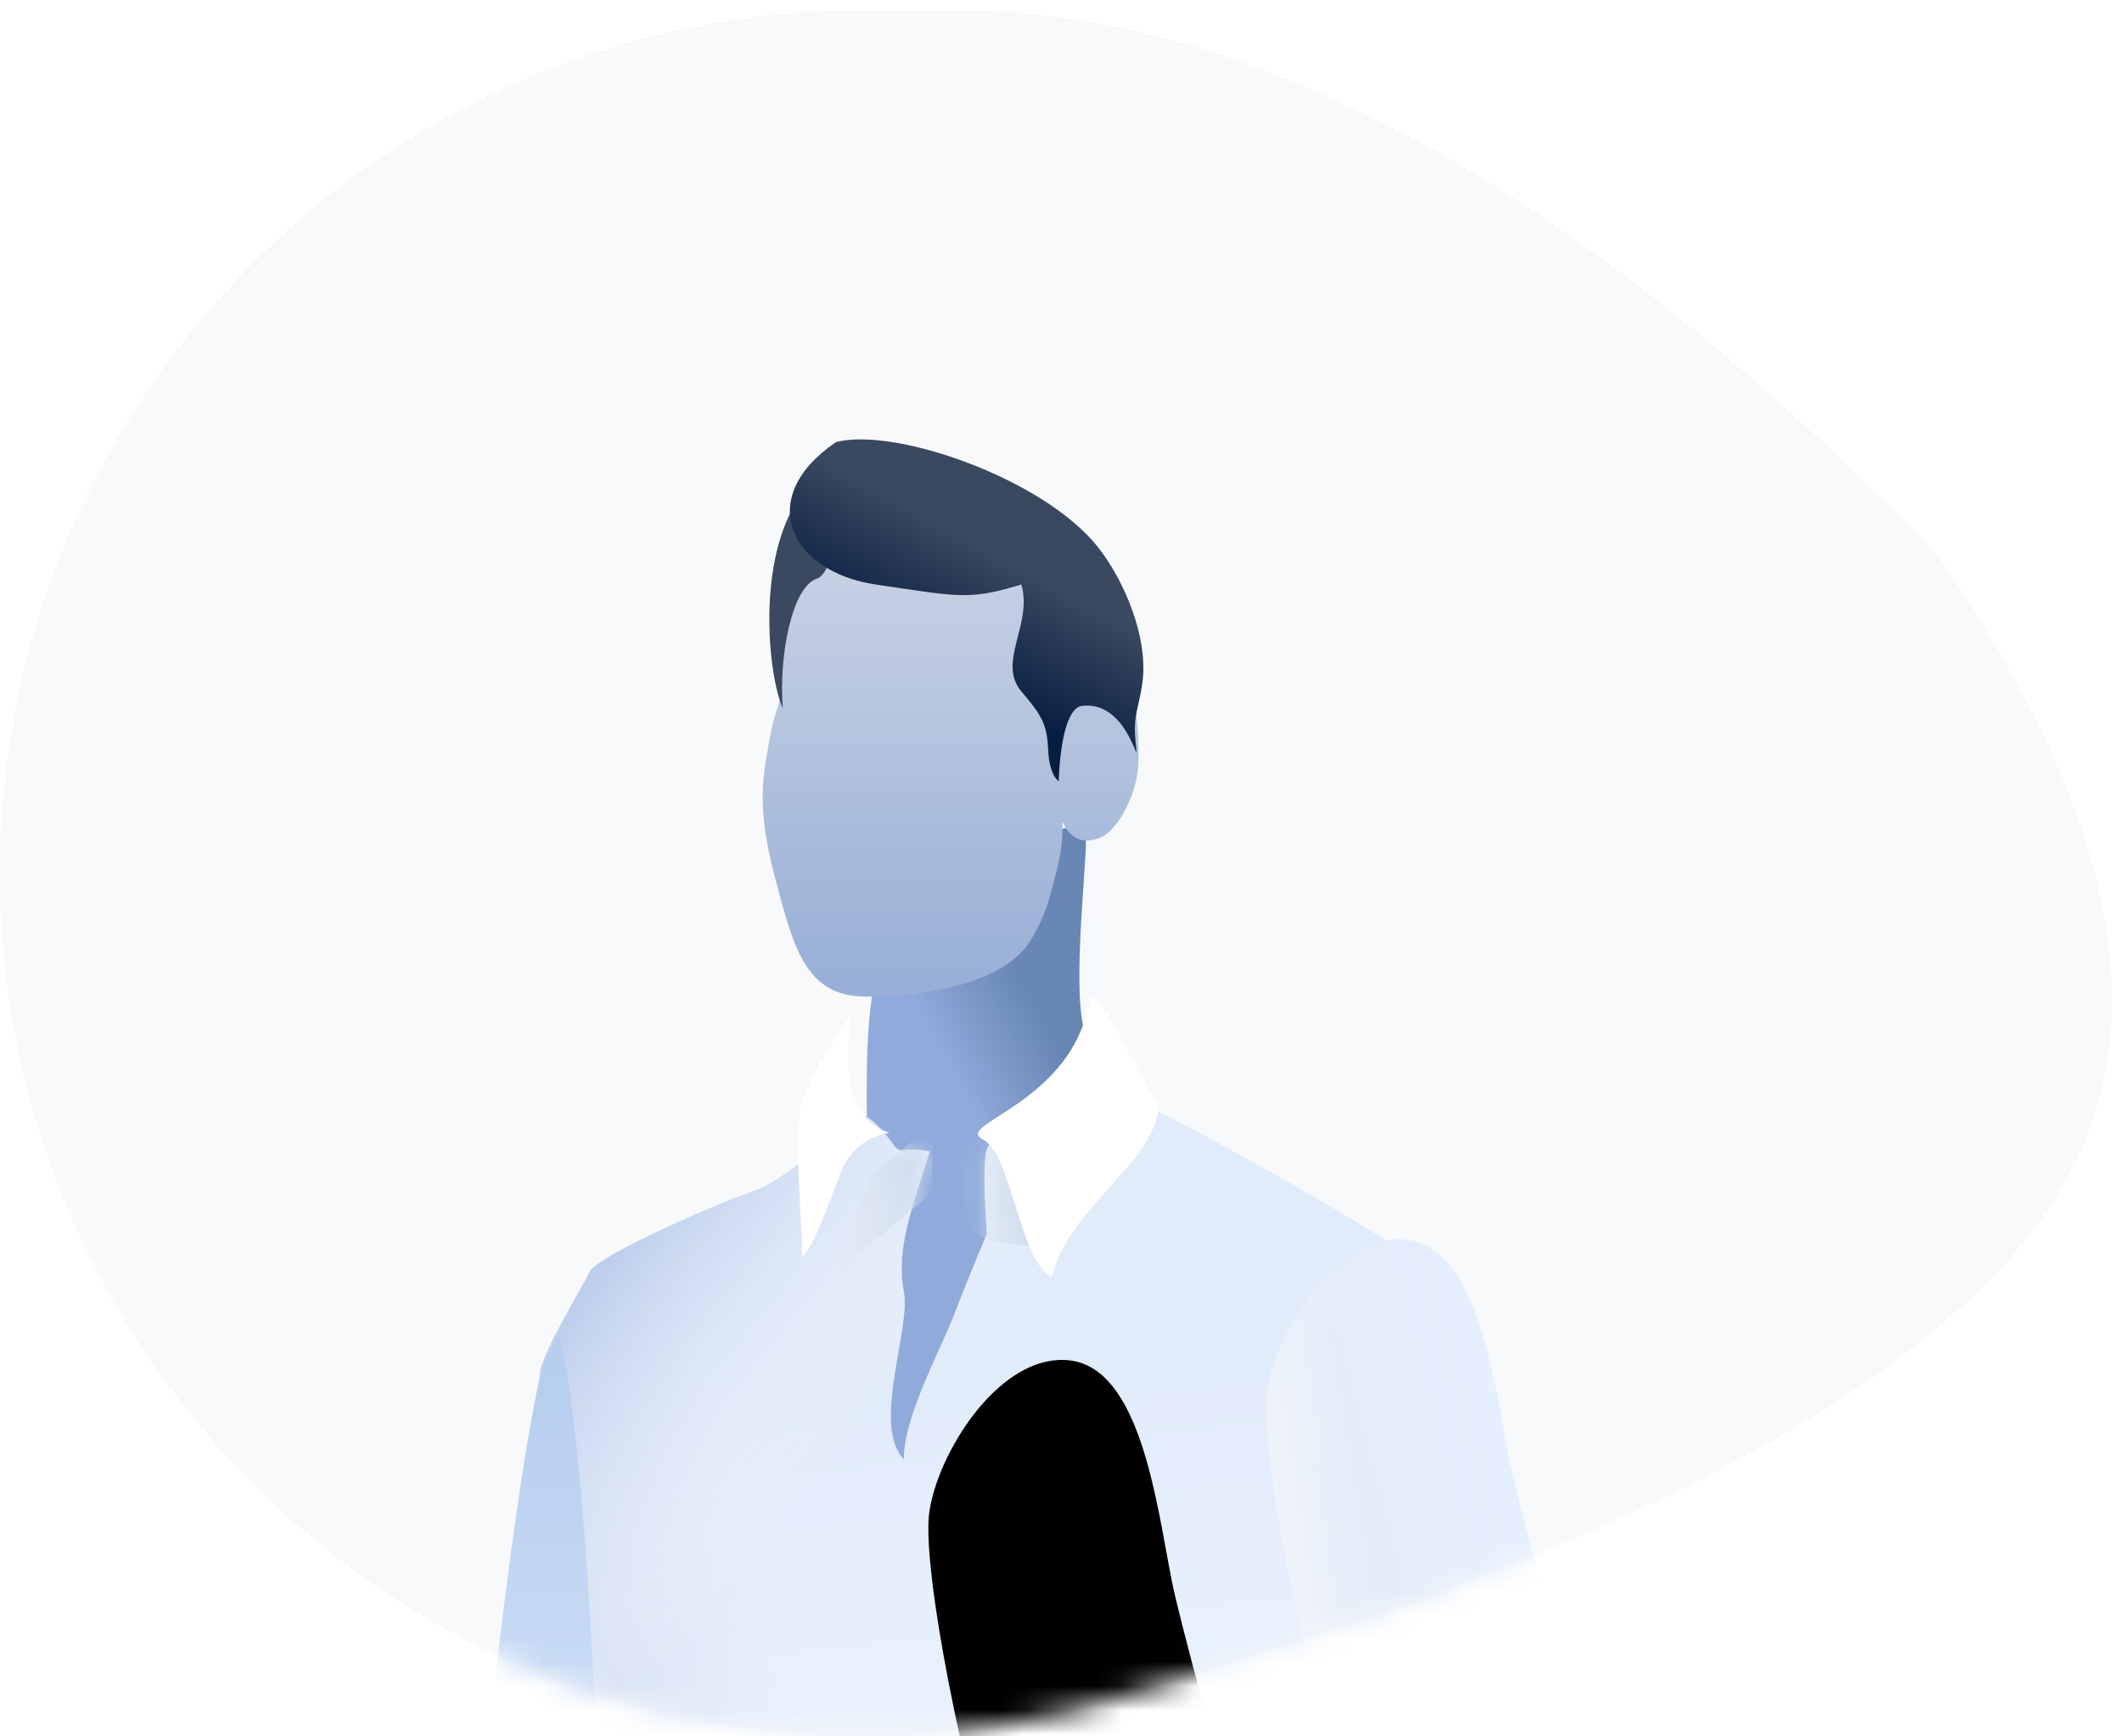 <?xml version="1.0" encoding="UTF-8"?>
<svg width="88px" height="72px" viewBox="0 0 88 72" version="1.1" xmlns="http://www.w3.org/2000/svg" xmlns:xlink="http://www.w3.org/1999/xlink">
    <!-- Generator: Sketch 52.5 (67469) - http://www.bohemiancoding.com/sketch -->
    <title>team</title>
    <desc>Created with Sketch.</desc>
    <defs>
        <path d="M37.29,0.031 C38.018,0.01 38.803,0 39.646,0 C52.086,0 65.612,7.478 80.225,22.434 C88.549,34.399 89.806,43.92 83.998,50.998 C78.192,58.074 65.756,64.371 46.69,69.889 C43.253,70.986 39.59,71.579 35.789,71.579 C16.023,71.579 0,55.555 0,35.789 C0,16.023 16.023,0 35.789,0 C36.292,0 36.792,0.01 37.29,0.031 Z" id="path-1"></path>
        <linearGradient x1="64.764%" y1="27.36%" x2="50%" y2="50%" id="linearGradient-3">
            <stop stop-color="#6886B3" offset="0%"></stop>
            <stop stop-color="#90AADB" offset="100%"></stop>
        </linearGradient>
        <path d="M9.474,2.236 C9.474,3.672 8.856,8.798 9.474,10.335 C9.684,10.857 9.279,11.89 9.474,12.302 C10.196,13.827 6.041,17.346 6.041,17.346 L4.774,28.638 L0.383,28.638 C0.383,28.638 1.371,18.347 0.896,17.346 C0.421,16.346 0.383,14.531 0.383,12.825 C0.383,11.118 0.383,7.664 1.429,6.116 C2.474,4.568 9.474,0.267 9.474,2.236 Z" id="path-4"></path>
        <linearGradient x1="50%" y1="0%" x2="50%" y2="100%" id="linearGradient-6">
            <stop stop-color="#A9C4E5" offset="0%"></stop>
            <stop stop-color="#7192C7" offset="100%"></stop>
        </linearGradient>
        <linearGradient x1="28.99%" y1="27.964%" x2="28.99%" y2="97.406%" id="linearGradient-7">
            <stop stop-color="#C4CFE2" offset="0%"></stop>
            <stop stop-color="#99AFD7" offset="100%"></stop>
        </linearGradient>
        <linearGradient x1="66.406%" y1="96.804%" x2="60.747%" y2="22.566%" id="linearGradient-8">
            <stop stop-color="#F4F8FF" offset="0%"></stop>
            <stop stop-color="#C3D8F5" offset="100%"></stop>
        </linearGradient>
        <linearGradient x1="43.636%" y1="85.266%" x2="6.774%" y2="100%" id="linearGradient-9">
            <stop stop-color="#FFFFFF" stop-opacity="0.5" offset="0%"></stop>
            <stop stop-color="#AFC3E5" offset="100%"></stop>
        </linearGradient>
        <linearGradient x1="17.237%" y1="41.524%" x2="-5.571%" y2="14.016%" id="linearGradient-10">
            <stop stop-color="#FFFFFF" stop-opacity="0" offset="0%"></stop>
            <stop stop-color="#A1B8E3" offset="100%"></stop>
        </linearGradient>
        <path d="M13.752,1.517 C13.752,1.517 10.217,4.385 9.34,4.626 C8.463,4.867 2.762,7.284 2.426,8.025 C2.09,8.766 0.323,11.565 0.382,12.321 C0.441,13.077 2.741,29.726 2.426,37.585 C2.111,45.443 2.426,44.375 2.426,46.228 C2.426,48.081 1.091,50.617 1.759,52.011 C2.426,53.406 3.573,53.734 5.319,54.132 C7.066,54.531 8.326,54.996 10.812,54.132 C13.297,53.268 14.688,55.235 18.796,54.684 C22.905,54.132 26.433,55.872 29.525,51.648 C30.663,52.396 31.252,51.903 33.067,50.861 C34.882,49.82 34.743,46.112 34.199,44.826 C33.655,43.54 31.216,42.19 32.142,39.327 C33.067,36.463 34.199,26.914 34.199,22.605 C34.199,18.295 36.68,10.522 37.449,8.025 C35.249,6.333 25.701,0.949 23.883,0.389 C23.172,2.328 19.716,3.303 19.146,2.786 C18.577,2.269 18.915,6.435 18.915,6.435 C18.915,6.435 18.231,8.025 17.59,9.694 C16.95,11.364 15.472,13.979 15.472,15.779 C14.122,14.391 15.764,10.387 15.472,8.835 C15.136,7.051 15.807,5.365 16.547,3.022 C15.472,2.764 15.377,3.204 15.044,2.737 C14.173,1.517 13.752,1.517 13.752,1.517 Z" id="path-11"></path>
        <linearGradient x1="-30.232%" y1="83.807%" x2="83.68%" y2="73.178%" id="linearGradient-13">
            <stop stop-color="#EAF0F7" stop-opacity="0.116" offset="0%"></stop>
            <stop stop-color="#D1DDED" offset="100%"></stop>
        </linearGradient>
        <linearGradient x1="0%" y1="56.065%" x2="57.569%" y2="20.604%" id="linearGradient-14">
            <stop stop-color="#E2E9F4" offset="0%"></stop>
            <stop stop-color="#E5EFFD" offset="100%"></stop>
        </linearGradient>
        <linearGradient x1="31.609%" y1="42.97%" x2="-16.957%" y2="61.369%" id="linearGradient-15">
            <stop stop-color="#FFFFFF" stop-opacity="0" offset="0%"></stop>
            <stop stop-color="#FFFFFF" offset="100%"></stop>
        </linearGradient>
        <path d="M37.311,59.407 C34.557,49.842 33.405,43.02 33.505,40.657 C33.605,38.293 36.281,33.696 39.308,33.982 C42.335,34.267 42.977,40.062 43.604,43.175 C44.232,46.288 48.867,62.281 49.101,64.533 C49.336,66.785 47.282,70.389 44.657,70.7 C42.033,71.012 40.065,68.972 37.311,59.407 Z" id="path-16"></path>
        <filter x="-79.2%" y="-34.0%" width="257.3%" height="168.1%" filterUnits="objectBoundingBox" id="filter-17">
            <feGaussianBlur stdDeviation="6.5" in="SourceAlpha" result="shadowBlurInner1"></feGaussianBlur>
            <feOffset dx="-14" dy="5" in="shadowBlurInner1" result="shadowOffsetInner1"></feOffset>
            <feComposite in="shadowOffsetInner1" in2="SourceAlpha" operator="arithmetic" k2="-1" k3="1" result="shadowInnerInner1"></feComposite>
            <feColorMatrix values="0 0 0 0 0.631   0 0 0 0 0.722   0 0 0 0 0.89  0 0 0 0.137 0" type="matrix" in="shadowInnerInner1"></feColorMatrix>
        </filter>
        <linearGradient x1="50%" y1="0%" x2="50%" y2="100%" id="linearGradient-18">
            <stop stop-color="#B5CCEF" offset="0%"></stop>
            <stop stop-color="#E5EFFD" offset="100%"></stop>
        </linearGradient>
        <linearGradient x1="31.175%" y1="58.933%" x2="49.753%" y2="28.452%" id="linearGradient-19">
            <stop stop-color="#081E41" offset="0%"></stop>
            <stop stop-color="#3A4860" offset="100%"></stop>
        </linearGradient>
    </defs>
    <g id="Illustrations" stroke="none" stroke-width="1" fill="none" fill-rule="evenodd">
        <g transform="translate(-685, -8839)" id="Boost">
            <g transform="translate(683, 38)">
                <g id="team" transform="translate(2, 8801)">
                    <g id="man" transform="translate(0, 0.421)">
                        <mask id="mask-2" fill="white">
                            <use xlink:href="#path-1"></use>
                        </mask>
                        <use id="Mask" fill-opacity="0.5" fill="#F0F5F8" xlink:href="#path-1"></use>
                        <g id="Group-12" mask="url(#mask-2)">
                            <g transform="translate(43, 3.579)"></g>
                        </g>
                        <g mask="url(#mask-2)">
                            <g transform="translate(19, 17)">
                                <g id="neck" stroke-width="1" fill="none" fill-rule="evenodd" transform="translate(16.561, 15.174)">
                                    <mask id="mask-5" fill="white">
                                        <use xlink:href="#path-4"></use>
                                    </mask>
                                    <use id="Path-23" fill="url(#linearGradient-3)" xlink:href="#path-4"></use>
                                    <path d="M2.511,9.247 C2.885,9.396 3.244,9.535 3.59,9.664 C10.155,12.106 11.996,11.071 11.996,9.247 C11.996,7.968 11.227,4.324 9.688,-1.684 C-0.059,3.626 -2.451,7.27 2.511,9.247 Z" id="Path-9" fill="url(#linearGradient-6)" style="mix-blend-mode: multiply;" opacity="0.153" mask="url(#mask-5)"></path>
                                </g>
                                <path d="M14.678,2.514 C13.751,4.797 12.761,5.953 13.225,8.822 C13.689,11.691 13.242,11.45 12.96,13.006 C12.679,14.563 12.321,15.847 13.106,18.835 C13.892,21.823 14.379,23.911 16.909,23.902 C19.439,23.892 22.698,23.362 23.772,21.521 C24.206,20.778 24.381,20.369 24.686,19.204 C24.901,18.385 25.067,17.822 25.067,16.65 C25.616,17.944 26.771,17.253 26.857,17.186 C27.537,16.651 28.147,15.424 28.205,14.267 C28.323,11.948 27.532,6.577 24.783,5.689 C22.035,4.802 15.606,0.231 14.678,2.514 Z" id="face" fill="url(#linearGradient-7)" fill-rule="evenodd"></path>
                                <g id="shirt" stroke-width="1" fill="none" fill-rule="evenodd" transform="translate(3.011, 27.313)">
                                    <mask id="mask-12" fill="white">
                                        <use xlink:href="#path-11"></use>
                                    </mask>
                                    <g id="Path-26">
                                        <use fill="url(#linearGradient-8)" xlink:href="#path-11"></use>
                                        <use fill="url(#linearGradient-9)" xlink:href="#path-11"></use>
                                        <use fill="url(#linearGradient-10)" xlink:href="#path-11"></use>
                                    </g>
                                    <path d="M32.581,54.465 C27.063,42.766 29.523,25.831 32.293,23.174 C35.064,20.517 41.233,48.614 39.213,51.101 C37.193,53.588 38.099,66.164 32.581,54.465 Z" id="Path-10" fill="url(#linearGradient-13)" style="mix-blend-mode: multiply;" mask="url(#mask-12)"></path>
                                    <path d="M13.252,7.643 C14.525,6.383 16.651,4.758 16.651,4.758 C16.651,4.758 16.651,3.802 16.651,1.892 L14.146,3.962 C12.702,7.255 12.404,8.483 13.252,7.643 Z" id="Path-14" fill="url(#linearGradient-13)" style="mix-blend-mode: multiply;" mask="url(#mask-12)"></path>
                                    <path d="M18.505,6.444 C18.965,6.743 19.881,6.916 21.252,6.964 C20.094,3.126 19.178,1.359 18.505,1.665 C17.496,2.123 17.815,5.997 18.505,6.444 Z" id="Path-15" fill="url(#linearGradient-13)" style="mix-blend-mode: multiply;" mask="url(#mask-12)"></path>
                                </g>
                                <path d="M24.626,35.534 C23.249,34.844 22.979,30.442 21.748,29.818 C20.518,29.195 25.57,28.316 26.2,23.947 C26.833,23.947 27.957,26.782 29.052,28.389 C28.923,30.842 25.238,32.684 24.626,35.534 Z" id="colar" fill="#FFFFFF" fill-rule="evenodd"></path>
                                <path d="M16.245,24.644 C16.245,25.75 15.663,28.851 17.886,29.551 C17.038,29.691 16.347,30.189 15.989,30.943 C15.511,31.95 14.947,33.973 14.267,34.717 C14.267,32.994 13.874,29.59 14.267,28.285 C14.659,26.98 15.923,25.347 16.245,24.644 Z" id="colar" fill="#FFFFFF" fill-rule="evenodd"></path>
                                <g id="sleeve" fill="none">
                                    <use fill="url(#linearGradient-14)" fill-rule="evenodd" xlink:href="#path-16"></use>
                                    <use fill="url(#linearGradient-15)" fill-rule="evenodd" xlink:href="#path-16"></use>
                                    <use fill="black" fill-opacity="1" filter="url(#filter-17)" xlink:href="#path-16"></use>
                                </g>
                                <path d="M3.34822798e-14,70.752 C3.34822798e-14,66.418 1.722,47.639 3.331,39.923 C3.562,38.813 3.957,38.566 4.168,37.934 C5.818,44.022 6.326,70.577 5.854,72.17 C5.382,73.763 2.621,72.17 3.34822798e-14,70.752 Z" id="sleeve" fill="url(#linearGradient-18)" fill-rule="evenodd"></path>
                                <path d="M14.887,6.568 C13.85,6.895 13.288,9.771 13.464,11.943 C12.884,10.716 12.292,5.733 14.257,3.05 C16.222,0.366 15.923,6.24 14.887,6.568 Z" id="hair" fill="#3A4860" fill-rule="evenodd"></path>
                                <path d="M15.67,0.91 C12.247,3.238 13.803,6.299 17.312,6.816 C20.821,7.332 21.199,7.469 23.355,6.816 C23.837,8.465 22.339,10.038 23.355,11.246 C24.17,12.211 24.419,12.57 24.467,13.662 C24.516,14.754 24.907,14.974 24.907,14.974 C24.907,14.974 24.953,11.937 25.891,11.844 C26.828,11.751 27.552,12.376 28.072,13.662 C28.222,14.032 28.023,13.273 28.072,12.563 C28.119,11.871 28.416,11.247 28.416,10.275 C28.416,8.517 27.501,6.489 26.528,5.261 C24.275,2.417 18.092,0.277 15.67,0.91 Z" id="hair" fill="url(#linearGradient-19)" fill-rule="evenodd"></path>
                            </g>
                        </g>
                    </g>
                    <g id="bubbles" transform="translate(37, 4)">
                        <g id="person"></g>
                    </g>
                </g>
            </g>
        </g>
    </g>
</svg>